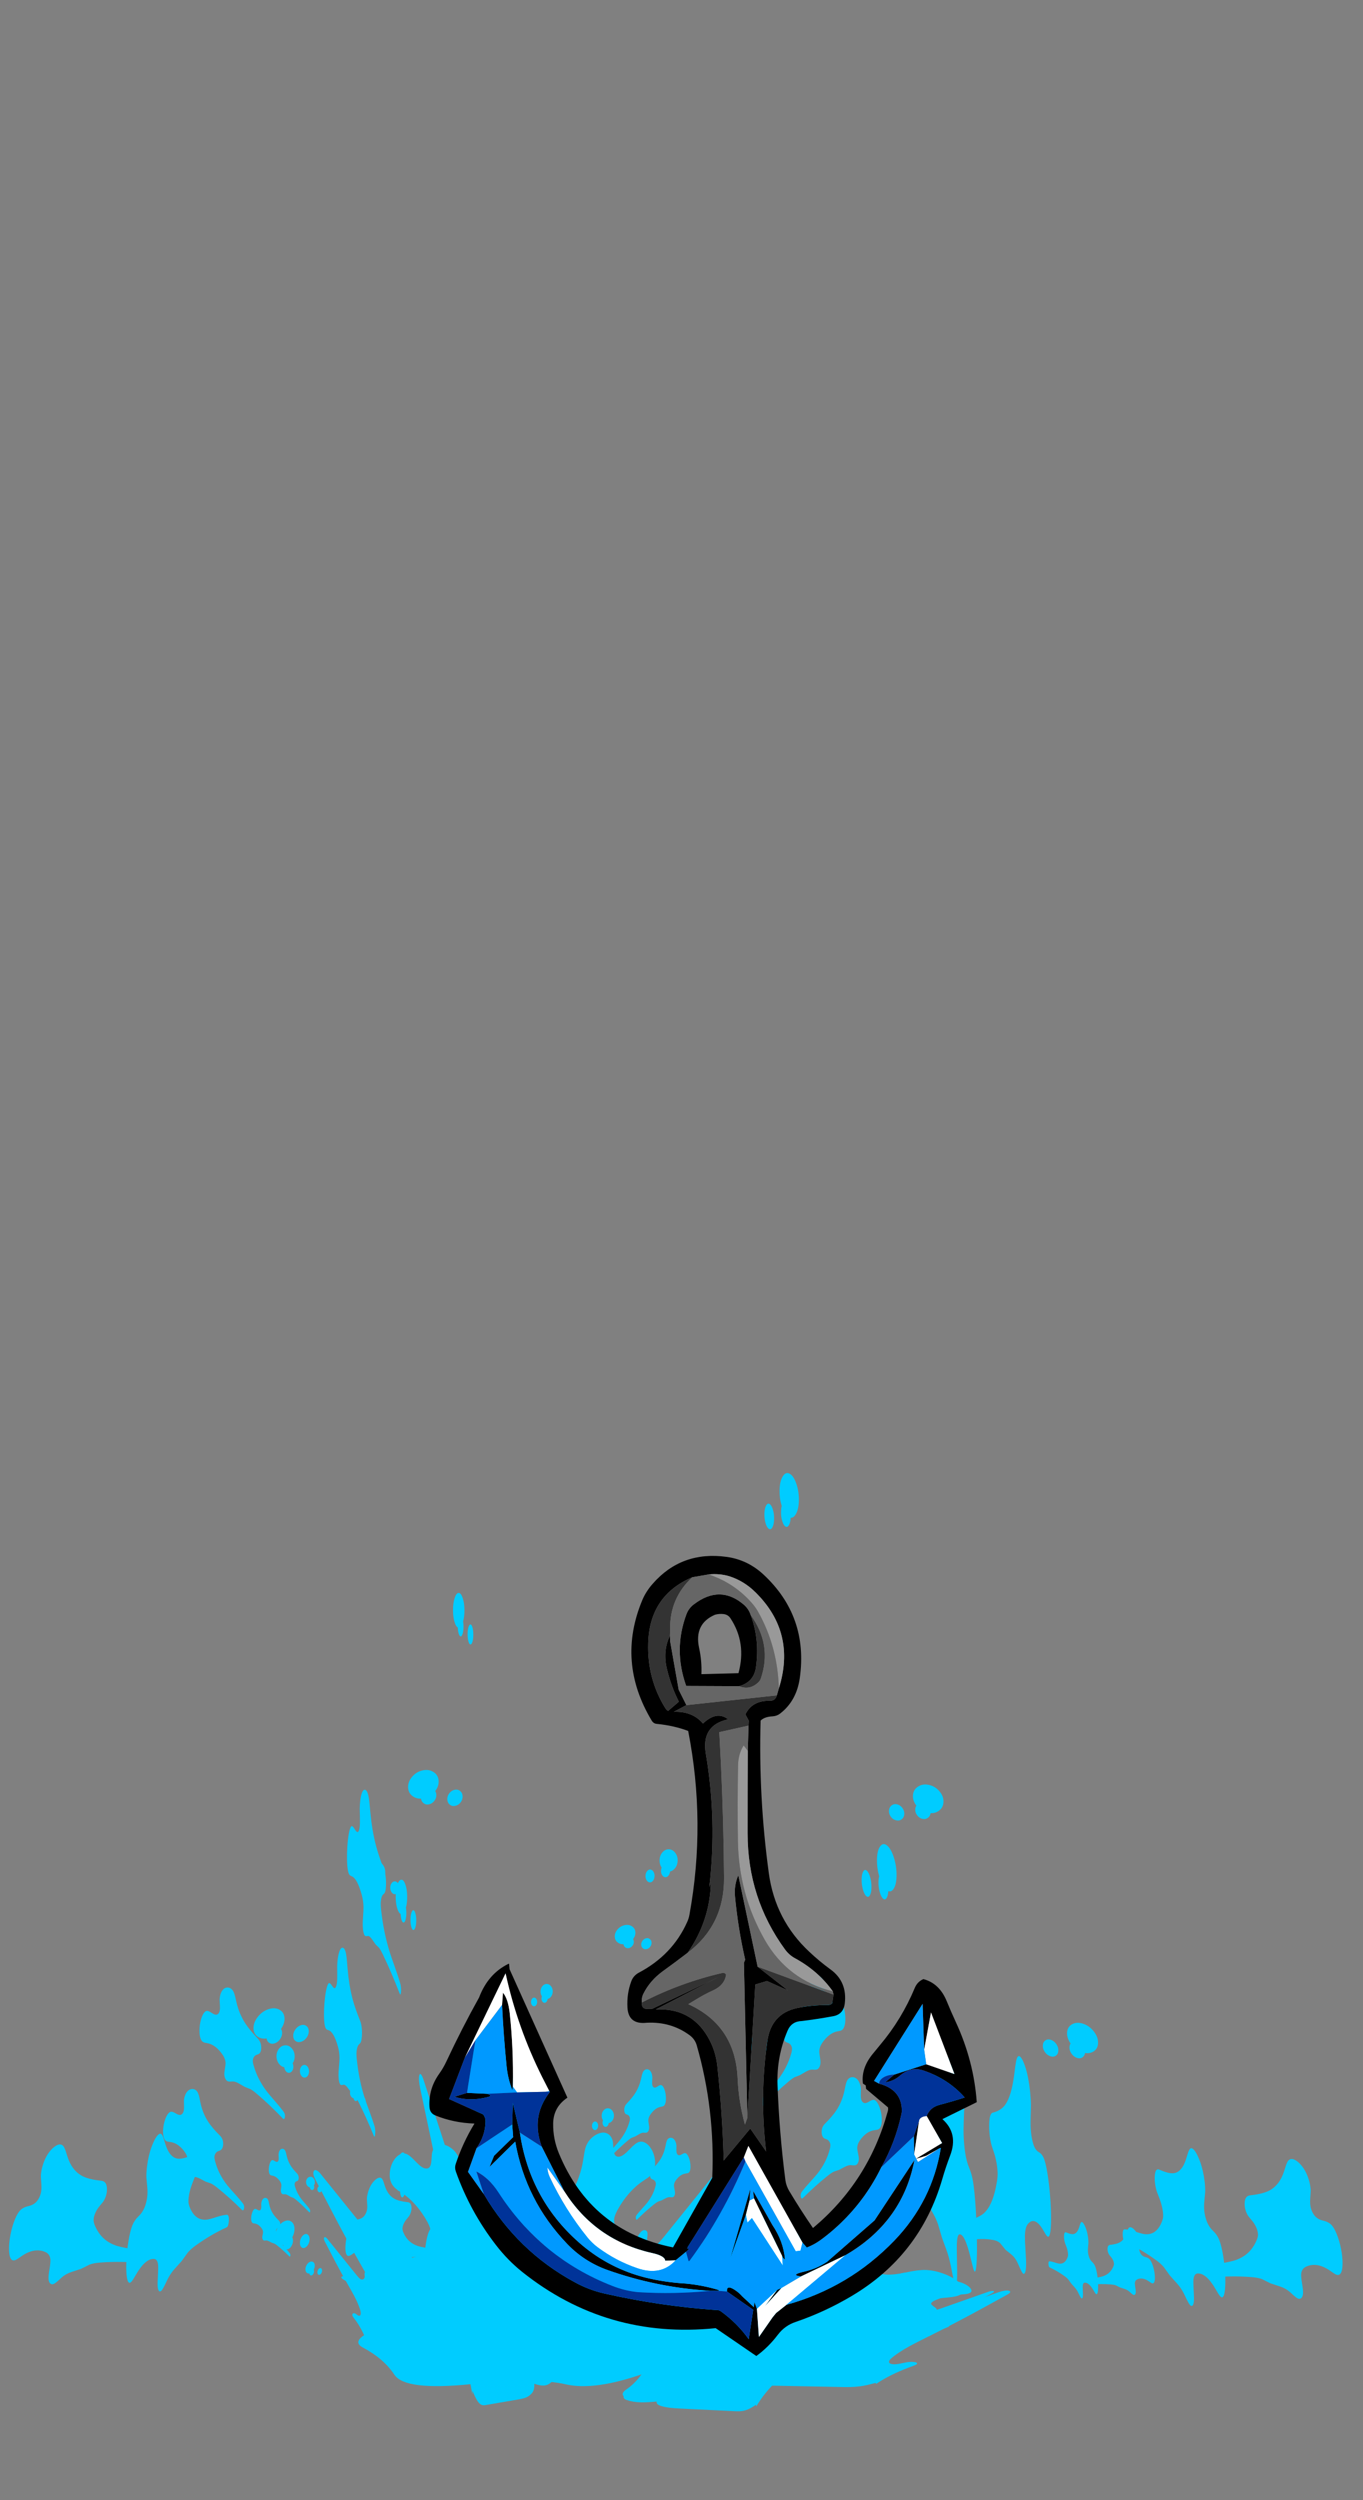 
<svg xmlns="http://www.w3.org/2000/svg" version="1.1" xmlns:xlink="http://www.w3.org/1999/xlink" preserveAspectRatio="none" x="0px" y="0px" width="300px" height="550px" viewBox="0 0 300 550">
<rect x="0" y="0" width="300" height="550" fill="#808080" stroke="none"/>
<defs>
<g id="Splash_FULL_copy_11_Layer1_0_FILL">
<path fill="#00CCFF" stroke="none" d="
M 450.3 239.8
Q 488.75 229.25 456.65 220.1 424.55 210.85 421.85 209.5 437.55 208.4 434 198.85 430.4 189.3 376.85 183.6 323.25 177.85 314.55 183.25 305.85 188.6 277.15 191.95 248.45 195.25 270.9 203.25 273.35 204.15 275.6 204.8 216.7 217.35 232.9 224.15 249.1 230.85 257.3 240.55 265.5 250.25 316.4 246.25 367.25 242.25 389.55 246.3 411.8 250.35 450.3 239.8 Z"/>
</g>

<g id="Splash_Splash_01_0_Layer0_0_FILL">
<path fill="#00CCFF" stroke="none" d="
M 235 135.9
Q 234.1 132.7 233.25 131.15 231.85 128.65 229.8 128.1 227.85 127.6 225.3 128.85 223.8 129.55 220.9 131.1 215.55 133.2 209.4 129.4 204.6 126.45 199.85 120.35 175.15 89.2 159.25 52.3 156.7 46.4 153.3 46.7 153.55 68.5 150.25 88.85 149.75 91.6 149.25 92.9 148.45 95.05 146.95 96.2 143.1 99.2 136 95.3 129.6 91.8 124.4 86.7 119.1 81.5 115.6 75.25 113.8 72.05 113.2 71.05 111.65 68.8 110 67.55 107.9 66.15 105.35 66.4 102.65 66.7 101.65 68.7 101.1 69.85 101.05 71.85 101.05 74.35 100.9 75.05 100.25 78.3 96.8 79.9 93.55 81.45 90.1 80.6 87.2 79.9 84.2 77.6 82.45 76.25 79.15 73
L 9.6 3.3
Q 7.5 1.2 5.35 0.4 2.65 -0.65 1.1 0.9 -1.35 3.25 1.75 8.6 17.4 35.8 25.15 48.9 38.4 71.15 49.75 88.45 61.75 106.7 65 112.3 73.05 126.1 76.6 137.95 77.7 141.6 77.4 144.5 77.05 148.1 74.5 149.5 72.2 150.75 68.85 149.45 68.25 149.2 63.15 146.45 60.25 144.8 56.9 145.35 53.35 145.95 53.15 148.85 53.1 150.15 54 151.55 54.55 152.4 55.95 153.8 69.15 167.35 77.5 183.9 77.65 184.35 77.9 184.8 78 185 78.15 185.2 79.35 187.65 80.45 190.15 80.8 189.05 81.05 187.95 81.3 188.15 81.6 188.35 85 190.8 87.05 192.05 90.15 193.9 92.85 194.85 96.6 196.2 101.5 196.45 104.7 196.6 110.4 196.25 156.75 194.05 179.95 192.95 189.6 192.45 194.05 191.95 201.9 191.1 207.85 189.25 210.3 188.5 211.85 187.3 213.8 185.75 213.7 183.75 226.25 184.95 233.95 184.8 245.15 184.6 253.8 181.75 256.65 180.75 257.85 179.35 258.7 178.35 258.8 177 258.85 176.65 258.85 176.35 258.9 176.35 258.95 176.3 260.15 175.75 260.4 174.2 260.65 172.75 260 171.5 259.15 169.7 256.2 167.65 248.6 161.65 243.1 153.5 237.6 145.25 235 135.9 Z"/>
</g>

<g id="Splash_Splash_03_0_Layer0_0_FILL">
<path fill="#00CCFF" stroke="none" d="
M 86.35 23.6
Q 86.1 21.6 85.7 17.6 85.25 14.1 84.3 11.8 81.5 5.4 73 1.8 66.55 -0.7 61.75 0.3 58.85 0.8 56.4 2.55 53.9 4.4 52.8 7 52.55 7.6 51.35 13.2 50.55 16.95 48.6 18.45 46.4 20.1 42.85 19.45 38.65 18.7 32.15 13.25 25.55 7.7 21.55 6.75 16.95 5.7 12.05 8 7.65 10.05 4.3 14.15 1.3 18 0.35 22.25 -0.7 27.05 1.4 30.75 2.85 33.4 6.2 35.5 7.15 36.15 12.4 38.85 20.9 43.15 28.15 49.65 35.3 56.1 40.6 64.15 44.2 69.85 43.35 73.55 42.8 75.6 40 78.9 37.2 82.1 36.75 84.2 36.2 86.8 37.7 89.5 39.05 91.95 41.5 93.55 43.4 94.75 46.55 96 51.45 97.85 51.75 98 56.9 100.15 63.4 105.1 67.1 107.9 74.45 113.55 76.2 114.75 79.55 116.85 83.15 119.1 84.7 120.15 89.5 123.65 96.6 130.45 119.1 152 140.95 176.15 142.65 178.15 144 178.2 145.3 178.2 146.15 177.05 147 175.9 146.9 174.6 146.8 172.55 144.75 169.95 140.3 163.85 131.5 153.35 121.9 142 118.05 136.9 110.9 127.3 106.6 118.9 101.35 108.7 99.65 99.05 99.25 96.15 99.7 94.95 100.65 92.7 103.55 92.05 106 91.5 109.05 92.15 113.35 93.15 114.3 93.3 117.35 93.6 119.25 92.3 121.15 91.05 121.75 88.55 122.3 86.25 121.6 83.9 120.95 81.9 119.45 79.75 118.45 78.3 116.45 76.15 103.2 61.35 97.1 51.8 87.85 37.3 86.35 23.6 Z"/>
</g>

<g id="Splash_Splash_03_copy_0_Layer0_0_FILL">
<path fill="#00CCFF" stroke="none" d="
M 86.6 57.95
Q 87.7 53.35 82.95 47.95 78.25 42.55 70.5 39.6 62.75 36.65 56.45 37.85 50.2 39.05 49.1 43.65 48 48.25 52.7 53.65 56.21 57.682 61.4 60.35 61.094 62.794 63.2 65.45 65.5 68.4 69.4 69.9 73.35 71.4 76.55 70.55 79.75 69.75 80.35 67.1 80.771 65.418 79.95 63.6 85.568 62.267 86.6 57.95
M 95.75 74.35
Q 92.55 75.2 91.95 77.85 91.3 80.5 93.6 83.45 95.9 86.4 99.8 87.85 103.75 89.35 106.95 88.5 110.15 87.65 110.75 85 111.4 82.35 109.1 79.4 106.85 76.45 102.9 74.95 99 73.5 95.75 74.35 Z"/>
</g>

<g id="Splash_FULL_copy_7_Layer1_0_FILL">
<path fill="#00CCFF" stroke="none" d="
M 524.6 257.15
Q 591.65 239.5 535.7 224.15 479.75 208.7 475 206.4 502.4 204.55 496.15 188.6 489.9 172.65 396.5 163.1 303.1 153.5 287.95 162.45 272.75 171.45 222.75 177.05 172.7 182.6 211.75 195.95 216.1 197.5 220 198.6 117.3 219.6 145.55 230.9 173.8 242.15 188.1 258.4 202.4 274.65 291.1 267.9 379.85 261.2 418.7 268 457.45 274.85 524.6 257.15 Z"/>
</g>

<g id="Symbol_169_0_Layer0_0_FILL">
<path fill="#000000" stroke="none" d="
M 166.75 83.25
Q 168.95 81.15 173.3 81 175.65 80.85 177.35 79.55 186.3 72.8 188.2 60.45 193.25 26.95 168.9 4 160.4 -3.95 149.2 -5.6 124.8 -9.2 108.95 8.6 105.3 12.65 103.25 17.35 88.95 50.7 107.7 82.65 108.7 84.35 110.45 84.5 119.95 85.55 127.45 88.5 136.75 138.45 127.2 188.15 126.8 190.2 125.9 192.1 117.75 209.8 99.4 219.25 96.5 220.8 95.35 223.85 92.8 230.5 93.15 238.05 93.6 247.4 103.6 246.35 116.8 245.85 126.8 253.4 129.55 255.5 130.5 258.8 140.2 293.75 138.25 330.7
L 116.65 368.2
Q 72.2 358.85 55.25 316.65 52.1 308.85 52.3 300.45 52.5 291.6 60.15 286.55
L 29.45 216.7 29.2 213.75
Q 28.95 213.65 28.85 213.75 17.75 219.1 12.8 231.8 3.15 248.75 -5.3 266.4 -6.9 269.75 -9.1 272.8 -15.2 281.1 -14.65 290.95 -14.5 294.2 -11.65 295.45 -1.65 299.65 9.65 300.1 3.2 310.45 -0.75 322 -1.4 323.9 -0.7 325.95 6.75 347.65 20.7 366.05 26.95 374.3 34.7 380.65 80.2 417.65 139.35 412.15
L 161.25 427.45
Q 167.85 422.75 173.05 416 176.95 411 182.85 409.15 198.65 403.9 213.1 395.5 250.5 373.85 262.9 332.6 264.85 326.1 267.3 319.85 272 307.95 263.3 300.05
L 282 291.05
Q 280.6 268.7 271.1 247.65 268.55 242 266.25 236.25 262.4 226.5 253.7 224.1 250.45 225.45 249 228.8 241.75 245.75 229.95 259.5 227.85 262 225.85 264.4 219.4 272.15 220.4 280.4
L 221.9 281.4 222.1 283.3 233.85 293.4
Q 234.05 294.4 233.75 295.45 223 333.45 192.6 358.4 186 348.6 180.1 338.55 178.3 335.55 177.9 332.45 174.8 306.65 174.1 280.65 173.7 265.3 179.8 251.4 182 246.3 187.65 246.2 196.05 245.25 204.3 243.8 210.15 242.95 210.95 236.95 212.5 225.15 203.4 218.4 197.4 213.95 191.95 208.7 173.7 191.35 170.45 166 165.2 124.85 166.75 83.25
M 175.7 69.65
Q 174.85 72.6 171.9 72.55 162.25 72.3 158.55 79.8
L 160.35 83.25 160.2 85.9 159.65 99.55
Q 159.35 122 159.15 144.2 158.8 179.3 178.8 207.3 181.1 210.5 184.35 212.25 196.85 219.25 204.55 230.3
L 204.9 232.05 204.15 236.7
Q 203.35 237.75 201.6 237.7 193.3 237.55 185.1 239.15 171.05 242.05 168.8 256.95 164.25 286.65 167.6 316.7
L 159.1 304.2 144.55 321.4
Q 144.1 295.7 141.55 270.1 140.7 261.5 136.4 254.1 127.35 238.45 108.5 239.2
L 142.65 221.95 106.35 238.95
Q 105.65 238.85 104.95 238.8 100.55 239.4 101 235.35 100.75 232.75 101.9 230.55 105.5 223.55 112.4 218.6 119.4 213.65 126.05 208.65 138.3 191.4 139 170.55
L 138.1 173.2
Q 142.7 137.15 136.9 100.95 134.4 85.5 149.15 82.4 143.1 77.5 135.5 84.55 129.9 77.8 119.75 78.05
L 126.6 74.5 122.5 66.1 118.1 39.75 118.05 36.75
Q 113.95 45.1 116.25 54.85 118.55 64.65 122.55 72.6
L 116.65 77.55
Q 115.7 76.95 115.2 76.1 105.45 60.1 106.2 40.8 107.15 14.9 130.45 5.25
L 139.3 3.8
Q 145.15 3.25 150.55 4.9 158.55 7.55 164.7 13.8 186.6 35.85 176.8 65.95
L 175.7 69.65
M 27.15 219.1
Q 27.3 218.85 27.4 218.85
L 27.3 219.1
Q 33.45 248.55 46.75 275.65 48.55 279.25 50.35 282.85
L 50.55 283.3
Q 50.65 283.45 50.6 283.5 40.15 296.6 46 312.95
L 58 337.25
Q 74.55 363.95 105.3 371.15 112.15 372.7 112.35 375.35
L 118 375.2 123.65 370.65
Q 123.95 370.4 124.2 370.2 126.05 368.7 124.3 368.95
L 124.65 368 155.45 319.85 158 313.6 186.85 366.25 189.15 368.95
Q 193.05 367.45 196.3 365.2 203.3 360.25 209.5 354.1 222.05 341.7 230 325.7 237.65 312.35 241.1 297.15 241.4 295.95 241.35 294.8 241.1 283.8 229.2 280.55
L 226.45 279 253.15 237.5 253.75 262.35 257.65 242.2 270.05 275.7 254.8 270.25 237.4 275.7 232.5 279.8
Q 236.95 279.3 240.35 276.4 246.55 271.2 253.35 273.65 266.7 278.35 275.5 288.45 268.6 290.6 261.6 292.35 256.6 293.7 254.8 298.3
L 263 313 248.9 321.3 248.5 321.55 248.95 321.4 254.3 319.85 261.5 315.9 262.3 315.65
Q 257.35 344.45 236.65 365.6 211.95 390.75 177.85 399.85
L 172.2 404.25 170.35 406.45 162.75 417.15 161.8 401.85 160.45 398.05 160.2 401 153.85 395
Q 152.4 393.3 150.65 392.05 145.4 388.2 145.65 392.35
L 159.8 402.4 157.2 418.3
Q 151 409.45 142.25 403.05 141.05 402.2 139.75 402.35 109.2 399.9 79.3 392.85 70.85 390.85 63.35 386.65 32.45 369.6 14.4 338.45
L 5.9 326.25 10.65 313.45
Q 15.45 306.7 15.65 299.05 15.7 296.9 14.4 295.2
L -4 286.7 4.7 264.5 27.15 219.1
M 250.6 301
L 247.75 309.15 247.8 319.1 250.6 301
M 200.1 376.75
Q 194.2 380.6 187.5 382 179.8 383.75 185.85 384.55
L 210 373.3
Q 211.05 372.75 212 372.15 241.4 354.6 247.95 322.05
L 226 354.6 200.1 376.75
M 175.3 390.65
L 172.85 391.75 166.25 400.4 175.3 390.65
M 30.1 300.8
L 30.55 307.65 20.1 317.65 17.6 323.65 31.65 310.1
Q 36.95 342.1 59.4 365.9 68.4 375.4 80.7 380 107.75 389.9 136.6 391.9
L 141.05 391.95 141.3 391.55
Q 132.6 388.8 123.35 387.85 112 387.1 101.15 384.3 82.2 379.2 67.45 366.6 39.3 342.45 34.2 305.2
L 30.55 289.05 30.1 300.8
M 160.35 338
L 160.75 342 175.75 373.4
Q 176.1 374.4 176.7 374.95 177.25 375.45 177.25 375.15 176.55 365.5 170.6 356.55
L 160.35 338
M 158.35 343.15
L 158.85 336.85 147.5 374.8 156.3 350.95 158.35 343.15
M 16.65 285.9
Q 20.05 285.2 16.7 284.05
L 5.75 283.45 -1.05 285.5
Q 7.25 288.2 16.65 285.9
M 29.3 240.45
Q 28.5 232.75 25.75 229.35
L 25.2 236
Q 25.85 252.75 27.35 269.25 27.95 275.9 30.25 281.95 30.4 282.35 30.65 280.35 31.2 259.5 29.3 240.45
M 153.9 166.9
Q 151.5 172.35 152 178.35 153.5 195.8 157.2 212.7
L 156.5 214.35 157.6 298.35 162.55 226.2 168.9 224.35 180.3 229.6 163.9 216.55 153.9 166.9
M 161.9 26
Q 160.9 22.8 158.45 20.55 145.55 9.15 131.15 19.95 128.35 22 127.1 25.25 119.75 44.35 126.6 64.1
L 155.3 64.5
Q 163.3 62.35 164.5 54.3 166.75 39.5 161.9 26
M 142.6 25.65
Q 144.95 25.05 147.25 25.35 149.7 25.7 150.95 27.7 159.6 41.1 155 57.45
L 134.9 57.8
Q 135.25 50.65 133.8 43.65 131.05 30.5 142.6 25.65 Z"/>

<path fill="#FFFFFF" stroke="none" d="
M 261.5 315.9
L 254.3 319.85 248.95 321.4 249.85 323.2 261.5 315.9
M 251.85 299.1
Q 250.65 299.9 250.6 301
L 247.8 319.1 248.9 321.3 263 313 254.8 298.3
Q 253.1 298.35 251.85 299.1
M 185.85 384.55
L 175.3 390.65 166.25 400.4 172.85 391.75 161.8 401.85 162.75 417.15 170.35 406.45 172.2 404.25 177.85 399.85 210 373.3 185.85 384.55
M 254.8 270.25
L 270.05 275.7 257.65 242.2 253.75 262.35 254.8 270.25
M 155.45 319.85
L 156.3 321.95 183.15 370.9 185.7 370.6 186.85 366.25 158 313.6 155.45 319.85
M 58 337.25
L 48.95 324.25
Q 49 326.95 50.2 329.55 58.2 347.05 70.25 362.3 72.7 365.4 75.85 367.8 85.7 375.25 97.1 379.25 109.95 383.85 118 375.2
L 112.35 375.35
Q 112.15 372.7 105.3 371.15 74.55 363.95 58 337.25
M 160.75 342
L 158.35 343.15 156.3 350.95 157.1 355.15 159.55 352.7 176.05 378.55 175.75 373.4 160.75 342
M 25.75 229.35
Q 28.5 232.75 29.3 240.45 31.2 259.5 30.65 280.35
L 32.9 283.45 48.45 283.25 50.35 282.85
Q 48.55 279.25 46.75 275.65 33.45 248.55 27.3 219.1
L 27.15 219.1 4.7 264.5 10.55 255.05 25.2 236 25.75 229.35 Z"/>

<path fill="#0099FF" stroke="none" d="
M 254.8 270.25
L 253.75 262.35 253.15 237.5 226.45 279 229.2 280.55
Q 229.2 278.6 231.6 277.15 234 275.75 237.4 275.7
L 254.8 270.25
M 30.55 307.65
L 30.1 300.8 10.65 313.45 5.9 326.25 14.4 338.45 10.45 326.1
Q 17.35 329.75 22.25 337.45 44.9 373.2 83.45 388.7 90.25 391.45 97.4 392.25 117 393.65 136.6 391.9 107.75 389.9 80.7 380 68.4 375.4 59.4 365.9 36.95 342.1 31.65 310.1
L 17.6 323.65 20.1 317.65 30.55 307.65
M 58 337.25
L 46 312.95 34.2 305.2
Q 39.3 342.45 67.45 366.6 82.2 379.2 101.15 384.3 112 387.1 123.35 387.85 132.6 388.8 141.3 391.55
L 141.05 391.95 145.65 392.35
Q 145.4 388.2 150.65 392.05 152.4 393.3 153.85 395
L 160.2 401 160.45 398.05 161.8 401.85 172.85 391.75 175.3 390.65 185.85 384.55
Q 179.8 383.75 187.5 382 194.2 380.6 200.1 376.75
L 226 354.6 247.95 322.05
Q 241.4 354.6 212 372.15 211.05 372.75 210 373.3
L 177.85 399.85
Q 211.95 390.75 236.65 365.6 257.35 344.45 262.3 315.65
L 261.5 315.9 249.85 323.2 248.95 321.4 248.5 321.55 248.9 321.3 247.8 319.1 247.75 309.15 230 325.7
Q 222.05 341.7 209.5 354.1 203.3 360.25 196.3 365.2 193.05 367.45 189.15 368.95
L 186.85 366.25 185.7 370.6 183.15 370.9 156.3 321.95
Q 143.95 351.15 125.55 375.5 125.4 375.75 125 375.75
L 123.65 370.65 118 375.2
Q 109.95 383.85 97.1 379.25 85.7 375.25 75.85 367.8 72.7 365.4 70.25 362.3 58.2 347.05 50.2 329.55 49 326.95 48.95 324.25
L 58 337.25
M 158.85 336.85
L 158.35 343.15 160.75 342 160.35 338 170.6 356.55
Q 176.55 365.5 177.25 375.15 177.25 375.45 176.7 374.95 176.1 374.4 175.75 373.4
L 176.05 378.55 159.55 352.7 157.1 355.15 156.3 350.95 147.5 374.8 158.85 336.85
M 50.55 283.3
L 50.35 282.85 48.45 283.25 50.55 283.3
M 10.55 255.05
L 5.75 283.45 16.7 284.05 32.9 283.45 30.65 280.35
Q 30.4 282.35 30.25 281.95 27.95 275.9 27.35 269.25 25.85 252.75 25.2 236
L 10.55 255.05
M 27.15 219.1
L 27.3 219.1 27.4 218.85
Q 27.3 218.85 27.15 219.1 Z"/>

<path fill="#003399" stroke="none" d="
M 275.5 288.45
Q 266.7 278.35 253.35 273.65 246.55 271.2 240.35 276.4 236.95 279.3 232.5 279.8
L 237.4 275.7
Q 234 275.75 231.6 277.15 229.2 278.6 229.2 280.55 241.1 283.8 241.35 294.8 241.4 295.95 241.1 297.15 237.65 312.35 230 325.7
L 247.75 309.15 250.6 301
Q 250.65 299.9 251.85 299.1 253.1 298.35 254.8 298.3 256.6 293.7 261.6 292.35 268.6 290.6 275.5 288.45
M 156.3 321.95
L 155.45 319.85 124.65 368 124.3 368.95
Q 126.05 368.7 124.2 370.2 123.95 370.4 123.65 370.65
L 125 375.75
Q 125.4 375.75 125.55 375.5 143.95 351.15 156.3 321.95
M 10.45 326.1
L 14.4 338.45
Q 32.45 369.6 63.35 386.65 70.85 390.85 79.3 392.85 109.2 399.9 139.75 402.35 141.05 402.2 142.25 403.05 151 409.45 157.2 418.3
L 159.8 402.4 145.65 392.35 141.05 391.95 136.6 391.9
Q 117 393.65 97.4 392.25 90.25 391.45 83.45 388.7 44.9 373.2 22.25 337.45 17.35 329.75 10.45 326.1
M 5.75 283.45
L 10.55 255.05 4.7 264.5 -4 286.7 14.4 295.2
Q 15.7 296.9 15.65 299.05 15.45 306.7 10.65 313.45
L 30.1 300.8 30.55 289.05 34.2 305.2 46 312.95
Q 40.15 296.6 50.6 283.5 50.65 283.45 50.55 283.3
L 48.45 283.25 32.9 283.45 16.7 284.05
Q 20.05 285.2 16.65 285.9 7.25 288.2 -1.05 285.5
L 5.75 283.45 Z"/>

<path fill="#333333" stroke="none" d="
M 126.15 236.5
Q 128.35 235.2 130.55 233.9 135.1 231.15 139.9 229.05 145.9 226.3 146.8 220.7 146.1 219.6 145 219.7 122 224.75 101 235.35 100.55 239.4 104.95 238.8 105.65 238.85 106.35 238.95
L 142.65 221.95 108.5 239.2
Q 127.35 238.45 136.4 254.1 140.7 261.5 141.55 270.1 144.1 295.7 144.55 321.4
L 159.1 304.2 167.6 316.7
Q 164.25 286.65 168.8 256.95 171.05 242.05 185.1 239.15 193.3 237.55 201.6 237.7 203.35 237.75 204.15 236.7
L 204.9 232.05 163.9 216.55 180.3 229.6 168.9 224.35 162.55 226.2 157.6 298.35 156.25 302.05
Q 152.95 289.8 152.5 276.9 151.5 248.3 126.15 236.5
M 118.05 36.75
Q 118.15 35 118.15 33.2 118.15 16.4 130.45 5.25 107.15 14.9 106.2 40.8 105.45 60.1 115.2 76.1 115.7 76.95 116.65 77.55
L 122.55 72.6
Q 118.55 64.65 116.25 54.85 113.95 45.1 118.05 36.75
M 171.9 72.55
Q 174.85 72.6 175.7 69.65
L 126.6 74.5 119.75 78.05
Q 129.9 77.8 135.5 84.55 143.1 77.5 149.15 82.4 134.4 85.5 136.9 100.95 142.7 137.15 138.1 173.2
L 139 170.55
Q 138.3 191.4 126.05 208.65 146.1 193.75 146.15 168.2 146.2 137.6 145.05 106.8 144.7 98.05 144.3 89.3
L 160.2 85.9 160.35 83.25 158.55 79.8
Q 162.25 72.3 171.9 72.55
M 165.65 62.6
Q 166.7 61.6 167.1 60.4 173.5 42.3 161.9 26 166.75 39.5 164.5 54.3 163.3 62.35 155.3 64.5 160.85 66.9 165.65 62.6 Z"/>

<path fill="#999999" stroke="none" d="
M 159.15 144.2
Q 159.35 122 159.65 99.55
L 157.45 96.6
Q 154.45 101.2 154.3 107.6 153.75 127.95 153.85 148.25 154 177.15 167.9 202.05 180.1 223.9 204.55 230.3 196.85 219.25 184.35 212.25 181.1 210.5 178.8 207.3 158.8 179.3 159.15 144.2
M 162.55 19.45
Q 164.45 21.65 165.9 24.2 176.4 43.25 176.8 65.95 186.6 35.85 164.7 13.8 158.55 7.55 150.55 4.9 145.15 3.25 139.3 3.8 153.05 8.5 162.55 19.45 Z"/>

<path fill="#666666" stroke="none" d="
M 160.2 85.9
L 144.3 89.3
Q 144.7 98.05 145.05 106.8 146.2 137.6 146.15 168.2 146.1 193.75 126.05 208.65 119.4 213.65 112.4 218.6 105.5 223.55 101.9 230.55 100.75 232.75 101 235.35 122 224.75 145 219.7 146.1 219.6 146.8 220.7 145.9 226.3 139.9 229.05 135.1 231.15 130.55 233.9 128.35 235.2 126.15 236.5 151.5 248.3 152.5 276.9 152.95 289.8 156.25 302.05
L 157.6 298.35 156.5 214.35 157.2 212.7
Q 153.5 195.8 152 178.35 151.5 172.35 153.9 166.9
L 163.9 216.55 204.9 232.05 204.55 230.3
Q 180.1 223.9 167.9 202.05 154 177.15 153.85 148.25 153.75 127.95 154.3 107.6 154.45 101.2 157.45 96.6
L 159.65 99.55 160.2 85.9
M 165.9 24.2
Q 164.45 21.65 162.55 19.45 153.05 8.5 139.3 3.8
L 130.45 5.25
Q 118.15 16.4 118.15 33.2 118.15 35 118.05 36.75
L 118.1 39.75 122.5 66.1 126.6 74.5 175.7 69.65 176.8 65.95
Q 176.4 43.25 165.9 24.2
M 167.1 60.4
Q 166.7 61.6 165.65 62.6 160.85 66.9 155.3 64.5
L 126.6 64.1
Q 119.75 44.35 127.1 25.25 128.35 22 131.15 19.95 145.55 9.15 158.45 20.55 160.9 22.8 161.9 26 173.5 42.3 167.1 60.4 Z"/>
</g>
</defs>

<g transform="matrix( 0.289, 0, 0, 0.289, 25.65,158.2) ">
<g transform="matrix( 1, 0, 0, 1, 88.55,470.8) ">
<g transform="matrix( -0.908, 0, 0, 0.926, 664.85,556.5) ">
<g transform="matrix( 1, 0, 0, 1, 0,0) ">
<use xlink:href="#Splash_FULL_copy_11_Layer1_0_FILL"/>
</g>

<g transform="matrix( 1, 0, 0, 1, 111.95,68.5) ">
<g transform="matrix( 1, 0, 0.172, 0.404, -32.4,113.8) ">
<g transform="matrix( 1, 0, 0, 1, 0,0) ">
<use xlink:href="#Splash_Splash_01_0_Layer0_0_FILL"/>
</g>
</g>

<g transform="matrix( 0.375, -1.265, 0.201, 0.902, -216.55,93.35) ">
<g transform="matrix( 1, 0, 0, 1, 0,0) ">
<use xlink:href="#Splash_Splash_03_0_Layer0_0_FILL"/>
</g>
</g>

<g transform="matrix( 0.616, -0.578, 0.202, 0.903, -144.55,-100.45) ">
<g transform="matrix( 1, 0, 0, 1, 0,0) ">
<use xlink:href="#Splash_Splash_03_copy_0_Layer0_0_FILL"/>
</g>
</g>

<g transform="matrix( 0.606, -0.493, 0.202, 0.903, -14.4,-302.8) ">
<g transform="matrix( 1, 0, 0, 1, 0,0) ">
<use xlink:href="#Splash_Splash_03_copy_0_Layer0_0_FILL"/>
</g>
</g>

<g transform="matrix( 0.566, -0.922, 0.201, 0.903, -315.15,74.05) ">
<g transform="matrix( 1, 0, 0, 1, 0,0) ">
<use xlink:href="#Splash_Splash_03_0_Layer0_0_FILL"/>
</g>
</g>

<g transform="matrix( 1.526, -0.217, 0.073, 0.66, 5.5,97.15) ">
<g transform="matrix( 1, 0, 0, 1, 0,0) ">
<use xlink:href="#Splash_Splash_03_0_Layer0_0_FILL"/>
</g>
</g>
</g>

<g transform="matrix( -1, 0, 0, 1, 609.35,56.55) ">
<g transform="matrix( 1, 0, 0.172, 0.404, -32.4,113.8) ">
<g transform="matrix( 1, 0, 0, 1, 0,0) ">
<use xlink:href="#Splash_Splash_01_0_Layer0_0_FILL"/>
</g>
</g>

<g transform="matrix( 0.375, -1.265, 0.201, 0.902, -216.55,93.35) ">
<g transform="matrix( 1, 0, 0, 1, 0,0) ">
<use xlink:href="#Splash_Splash_03_0_Layer0_0_FILL"/>
</g>
</g>

<g transform="matrix( 0.616, -0.578, 0.202, 0.903, -144.55,-100.45) ">
<g transform="matrix( 1, 0, 0, 1, 0,0) ">
<use xlink:href="#Splash_Splash_03_copy_0_Layer0_0_FILL"/>
</g>
</g>

<g transform="matrix( 0.606, -0.493, 0.202, 0.903, -14.4,-302.8) ">
<g transform="matrix( 1, 0, 0, 1, 0,0) ">
<use xlink:href="#Splash_Splash_03_copy_0_Layer0_0_FILL"/>
</g>
</g>

<g transform="matrix( 0.566, -0.922, 0.201, 0.903, -315.15,74.05) ">
<g transform="matrix( 1, 0, 0, 1, 0,0) ">
<use xlink:href="#Splash_Splash_03_0_Layer0_0_FILL"/>
</g>
</g>

<g transform="matrix( 1.526, -0.217, 0.073, 0.66, 5.5,97.15) ">
<g transform="matrix( 1, 0, 0, 1, 0,0) ">
<use xlink:href="#Splash_Splash_03_0_Layer0_0_FILL"/>
</g>
</g>
</g>

<g transform="matrix( -0.675, 0, 0, 0.675, 428.15,85.7) ">
<g transform="matrix( 1, 0, 0.172, 0.404, -32.4,113.8) ">
<g transform="matrix( 1, 0, 0, 1, 0,0) ">
<use xlink:href="#Splash_Splash_01_0_Layer0_0_FILL"/>
</g>
</g>

<g transform="matrix( 0.375, -1.265, 0.201, 0.902, -216.55,93.35) ">
<g transform="matrix( 1, 0, 0, 1, 0,0) ">
<use xlink:href="#Splash_Splash_03_0_Layer0_0_FILL"/>
</g>
</g>

<g transform="matrix( 0.616, -0.578, 0.202, 0.903, -144.55,-100.45) ">
<g transform="matrix( 1, 0, 0, 1, 0,0) ">
<use xlink:href="#Splash_Splash_03_copy_0_Layer0_0_FILL"/>
</g>
</g>

<g transform="matrix( 0.606, -0.493, 0.202, 0.903, -14.4,-302.8) ">
<g transform="matrix( 1, 0, 0, 1, 0,0) ">
<use xlink:href="#Splash_Splash_03_copy_0_Layer0_0_FILL"/>
</g>
</g>

<g transform="matrix( 0.566, -0.922, 0.201, 0.903, -315.15,74.05) ">
<g transform="matrix( 1, 0, 0, 1, 0,0) ">
<use xlink:href="#Splash_Splash_03_0_Layer0_0_FILL"/>
</g>
</g>

<g transform="matrix( 1.526, -0.217, 0.073, 0.66, 5.5,97.15) ">
<g transform="matrix( 1, 0, 0, 1, 0,0) ">
<use xlink:href="#Splash_Splash_03_0_Layer0_0_FILL"/>
</g>
</g>
</g>

<g transform="matrix( 0.484, 0, 0, 0.484, 109.1,127.55) ">
<g transform="matrix( 1, 0, 0.172, 0.404, -32.4,113.8) ">
<g transform="matrix( 1, 0, 0, 1, 0,0) ">
<use xlink:href="#Splash_Splash_01_0_Layer0_0_FILL"/>
</g>
</g>

<g transform="matrix( 0.375, -1.265, 0.201, 0.902, -216.55,93.35) ">
<g transform="matrix( 1, 0, 0, 1, 0,0) ">
<use xlink:href="#Splash_Splash_03_0_Layer0_0_FILL"/>
</g>
</g>

<g transform="matrix( 0.616, -0.578, 0.202, 0.903, -144.55,-100.45) ">
<g transform="matrix( 1, 0, 0, 1, 0,0) ">
<use xlink:href="#Splash_Splash_03_copy_0_Layer0_0_FILL"/>
</g>
</g>

<g transform="matrix( 0.606, -0.493, 0.202, 0.903, -14.4,-302.8) ">
<g transform="matrix( 1, 0, 0, 1, 0,0) ">
<use xlink:href="#Splash_Splash_03_copy_0_Layer0_0_FILL"/>
</g>
</g>

<g transform="matrix( 0.566, -0.922, 0.201, 0.903, -315.15,74.05) ">
<g transform="matrix( 1, 0, 0, 1, 0,0) ">
<use xlink:href="#Splash_Splash_03_0_Layer0_0_FILL"/>
</g>
</g>

<g transform="matrix( 1.526, -0.217, 0.073, 0.66, 5.5,97.15) ">
<g transform="matrix( 1, 0, 0, 1, 0,0) ">
<use xlink:href="#Splash_Splash_03_0_Layer0_0_FILL"/>
</g>
</g>
</g>

<g transform="matrix( 0.632, 0, 0, 1.557, 242.15,-19.2) ">
<g transform="matrix( 1, 0, 0.172, 0.404, -32.4,113.8) ">
<g transform="matrix( 1, 0, 0, 1, 0,0) ">
<use xlink:href="#Splash_Splash_01_0_Layer0_0_FILL"/>
</g>
</g>

<g transform="matrix( 0.375, -1.265, 0.201, 0.902, -216.55,93.35) ">
<g transform="matrix( 1, 0, 0, 1, 0,0) ">
<use xlink:href="#Splash_Splash_03_0_Layer0_0_FILL"/>
</g>
</g>

<g transform="matrix( 0.616, -0.578, 0.202, 0.903, -144.55,-100.45) ">
<g transform="matrix( 1, 0, 0, 1, 0,0) ">
<use xlink:href="#Splash_Splash_03_copy_0_Layer0_0_FILL"/>
</g>
</g>

<g transform="matrix( 0.606, -0.493, 0.202, 0.903, -14.4,-302.8) ">
<g transform="matrix( 1, 0, 0, 1, 0,0) ">
<use xlink:href="#Splash_Splash_03_copy_0_Layer0_0_FILL"/>
</g>
</g>

<g transform="matrix( 0.566, -0.922, 0.201, 0.903, -315.15,74.05) ">
<g transform="matrix( 1, 0, 0, 1, 0,0) ">
<use xlink:href="#Splash_Splash_03_0_Layer0_0_FILL"/>
</g>
</g>

<g transform="matrix( 1.526, -0.217, 0.073, 0.66, 5.5,97.15) ">
<g transform="matrix( 1, 0, 0, 1, 0,0) ">
<use xlink:href="#Splash_Splash_03_0_Layer0_0_FILL"/>
</g>
</g>
</g>
</g>

<g transform="matrix( 0.565, 0, 0, 0.754, 16.8,594.6) ">
<g transform="matrix( 1, 0, 0, 1, 0,0) ">
<use xlink:href="#Splash_FULL_copy_7_Layer1_0_FILL"/>
</g>

<g transform="matrix( 1, 0, 0, 1, 111.95,68.5) ">
<g transform="matrix( 1, 0, 0.179, 1.093, -33.75,-16.7) ">
<g transform="matrix( 1, 0, 0, 1, 0,0) ">
<use xlink:href="#Splash_Splash_01_0_Layer0_0_FILL"/>
</g>
</g>

<g transform="matrix( 0.575, -0.375, 0.202, 0.903, -191.25,-175.3) ">
<g transform="matrix( 1, 0, 0, 1, 0,0) ">
<use xlink:href="#Splash_Splash_03_0_Layer0_0_FILL"/>
</g>
</g>

<g transform="matrix( 0.575, -0.375, 0.202, 0.903, -119.8,-152) ">
<g transform="matrix( 1, 0, 0, 1, 0,0) ">
<use xlink:href="#Splash_Splash_03_copy_0_Layer0_0_FILL"/>
</g>
</g>

<g transform="matrix( 0.58, -0.37, 0.183, 0.917, 3,-338.85) ">
<g transform="matrix( 1, 0, 0, 1, 0,0) ">
<use xlink:href="#Splash_Splash_03_copy_0_Layer0_0_FILL"/>
</g>
</g>

<g transform="matrix( 0.616, -0.578, 0.202, 0.903, -123.6,39.95) ">
<g transform="matrix( 1, 0, 0, 1, 0,0) ">
<use xlink:href="#Splash_Splash_03_copy_0_Layer0_0_FILL"/>
</g>
</g>

<g transform="matrix( 0.582, -0.368, 0.157, 0.842, -239.4,-73.25) ">
<g transform="matrix( 1, 0, 0, 1, 0,0) ">
<use xlink:href="#Splash_Splash_03_0_Layer0_0_FILL"/>
</g>
</g>

<g transform="matrix( 1.125, -0.03, 0.134, 1.212, 66.5,-40.7) ">
<g transform="matrix( 1, 0, 0, 1, 0,0) ">
<use xlink:href="#Splash_Splash_03_0_Layer0_0_FILL"/>
</g>
</g>
</g>

<g transform="matrix( -1, 0, 0, 1, 609.35,56.55) ">
<g transform="matrix( 1, 0, 0.179, 1.093, -33.75,-16.7) ">
<g transform="matrix( 1, 0, 0, 1, 0,0) ">
<use xlink:href="#Splash_Splash_01_0_Layer0_0_FILL"/>
</g>
</g>

<g transform="matrix( 0.575, -0.375, 0.202, 0.903, -191.25,-175.3) ">
<g transform="matrix( 1, 0, 0, 1, 0,0) ">
<use xlink:href="#Splash_Splash_03_0_Layer0_0_FILL"/>
</g>
</g>

<g transform="matrix( 0.575, -0.375, 0.202, 0.903, -119.8,-152) ">
<g transform="matrix( 1, 0, 0, 1, 0,0) ">
<use xlink:href="#Splash_Splash_03_copy_0_Layer0_0_FILL"/>
</g>
</g>

<g transform="matrix( 0.58, -0.37, 0.183, 0.917, 3,-338.85) ">
<g transform="matrix( 1, 0, 0, 1, 0,0) ">
<use xlink:href="#Splash_Splash_03_copy_0_Layer0_0_FILL"/>
</g>
</g>

<g transform="matrix( 0.616, -0.578, 0.202, 0.903, -123.6,39.95) ">
<g transform="matrix( 1, 0, 0, 1, 0,0) ">
<use xlink:href="#Splash_Splash_03_copy_0_Layer0_0_FILL"/>
</g>
</g>

<g transform="matrix( 0.582, -0.368, 0.157, 0.842, -239.4,-73.25) ">
<g transform="matrix( 1, 0, 0, 1, 0,0) ">
<use xlink:href="#Splash_Splash_03_0_Layer0_0_FILL"/>
</g>
</g>

<g transform="matrix( 1.125, -0.03, 0.134, 1.212, 66.5,-40.7) ">
<g transform="matrix( 1, 0, 0, 1, 0,0) ">
<use xlink:href="#Splash_Splash_03_0_Layer0_0_FILL"/>
</g>
</g>
</g>

<g transform="matrix( -0.675, 0, 0, 0.675, 428.15,85.7) ">
<g transform="matrix( 1, 0, 0.179, 1.093, -33.75,-16.7) ">
<g transform="matrix( 1, 0, 0, 1, 0,0) ">
<use xlink:href="#Splash_Splash_01_0_Layer0_0_FILL"/>
</g>
</g>

<g transform="matrix( 0.575, -0.375, 0.202, 0.903, -191.25,-175.3) ">
<g transform="matrix( 1, 0, 0, 1, 0,0) ">
<use xlink:href="#Splash_Splash_03_0_Layer0_0_FILL"/>
</g>
</g>

<g transform="matrix( 0.575, -0.375, 0.202, 0.903, -119.8,-152) ">
<g transform="matrix( 1, 0, 0, 1, 0,0) ">
<use xlink:href="#Splash_Splash_03_copy_0_Layer0_0_FILL"/>
</g>
</g>

<g transform="matrix( 0.58, -0.37, 0.183, 0.917, 3,-338.85) ">
<g transform="matrix( 1, 0, 0, 1, 0,0) ">
<use xlink:href="#Splash_Splash_03_copy_0_Layer0_0_FILL"/>
</g>
</g>

<g transform="matrix( 0.616, -0.578, 0.202, 0.903, -123.6,39.95) ">
<g transform="matrix( 1, 0, 0, 1, 0,0) ">
<use xlink:href="#Splash_Splash_03_copy_0_Layer0_0_FILL"/>
</g>
</g>

<g transform="matrix( 0.582, -0.368, 0.157, 0.842, -239.4,-73.25) ">
<g transform="matrix( 1, 0, 0, 1, 0,0) ">
<use xlink:href="#Splash_Splash_03_0_Layer0_0_FILL"/>
</g>
</g>

<g transform="matrix( 1.125, -0.03, 0.134, 1.212, 66.5,-40.7) ">
<g transform="matrix( 1, 0, 0, 1, 0,0) ">
<use xlink:href="#Splash_Splash_03_0_Layer0_0_FILL"/>
</g>
</g>
</g>

<g transform="matrix( 0.484, 0, 0, 0.484, 109.1,127.55) ">
<g transform="matrix( 1, 0, 0.179, 1.093, -33.75,-16.7) ">
<g transform="matrix( 1, 0, 0, 1, 0,0) ">
<use xlink:href="#Splash_Splash_01_0_Layer0_0_FILL"/>
</g>
</g>

<g transform="matrix( 0.575, -0.375, 0.202, 0.903, -191.25,-175.3) ">
<g transform="matrix( 1, 0, 0, 1, 0,0) ">
<use xlink:href="#Splash_Splash_03_0_Layer0_0_FILL"/>
</g>
</g>

<g transform="matrix( 0.575, -0.375, 0.202, 0.903, -119.8,-152) ">
<g transform="matrix( 1, 0, 0, 1, 0,0) ">
<use xlink:href="#Splash_Splash_03_copy_0_Layer0_0_FILL"/>
</g>
</g>

<g transform="matrix( 0.58, -0.37, 0.183, 0.917, 3,-338.85) ">
<g transform="matrix( 1, 0, 0, 1, 0,0) ">
<use xlink:href="#Splash_Splash_03_copy_0_Layer0_0_FILL"/>
</g>
</g>

<g transform="matrix( 0.616, -0.578, 0.202, 0.903, -123.6,39.95) ">
<g transform="matrix( 1, 0, 0, 1, 0,0) ">
<use xlink:href="#Splash_Splash_03_copy_0_Layer0_0_FILL"/>
</g>
</g>

<g transform="matrix( 0.582, -0.368, 0.157, 0.842, -239.4,-73.25) ">
<g transform="matrix( 1, 0, 0, 1, 0,0) ">
<use xlink:href="#Splash_Splash_03_0_Layer0_0_FILL"/>
</g>
</g>

<g transform="matrix( 1.125, -0.03, 0.134, 1.212, 66.5,-40.7) ">
<g transform="matrix( 1, 0, 0, 1, 0,0) ">
<use xlink:href="#Splash_Splash_03_0_Layer0_0_FILL"/>
</g>
</g>
</g>

<g transform="matrix( 0.632, 0, 0, 1.557, 242.15,-19.2) ">
<g transform="matrix( 1, 0, 0.179, 1.093, -33.75,-16.7) ">
<g transform="matrix( 1, 0, 0, 1, 0,0) ">
<use xlink:href="#Splash_Splash_01_0_Layer0_0_FILL"/>
</g>
</g>

<g transform="matrix( 0.575, -0.375, 0.202, 0.903, -191.25,-175.3) ">
<g transform="matrix( 1, 0, 0, 1, 0,0) ">
<use xlink:href="#Splash_Splash_03_0_Layer0_0_FILL"/>
</g>
</g>

<g transform="matrix( 0.575, -0.375, 0.202, 0.903, -119.8,-152) ">
<g transform="matrix( 1, 0, 0, 1, 0,0) ">
<use xlink:href="#Splash_Splash_03_copy_0_Layer0_0_FILL"/>
</g>
</g>

<g transform="matrix( 0.58, -0.37, 0.183, 0.917, 3,-338.85) ">
<g transform="matrix( 1, 0, 0, 1, 0,0) ">
<use xlink:href="#Splash_Splash_03_copy_0_Layer0_0_FILL"/>
</g>
</g>

<g transform="matrix( 0.616, -0.578, 0.202, 0.903, -123.6,39.95) ">
<g transform="matrix( 1, 0, 0, 1, 0,0) ">
<use xlink:href="#Splash_Splash_03_copy_0_Layer0_0_FILL"/>
</g>
</g>

<g transform="matrix( 0.582, -0.368, 0.157, 0.842, -239.4,-73.25) ">
<g transform="matrix( 1, 0, 0, 1, 0,0) ">
<use xlink:href="#Splash_Splash_03_0_Layer0_0_FILL"/>
</g>
</g>

<g transform="matrix( 1.125, -0.03, 0.134, 1.212, 66.5,-40.7) ">
<g transform="matrix( 1, 0, 0, 1, 0,0) ">
<use xlink:href="#Splash_Splash_03_0_Layer0_0_FILL"/>
</g>
</g>
</g>
</g>
</g>

<g transform="matrix( 1.405, -0.013, 0.013, 1.405, 255.15,647.5) ">
<g transform="matrix( 1, 0, 0, 1, 0,0) ">
<use xlink:href="#Symbol_169_0_Layer0_0_FILL"/>
</g>
</g>
</g>
</svg>
